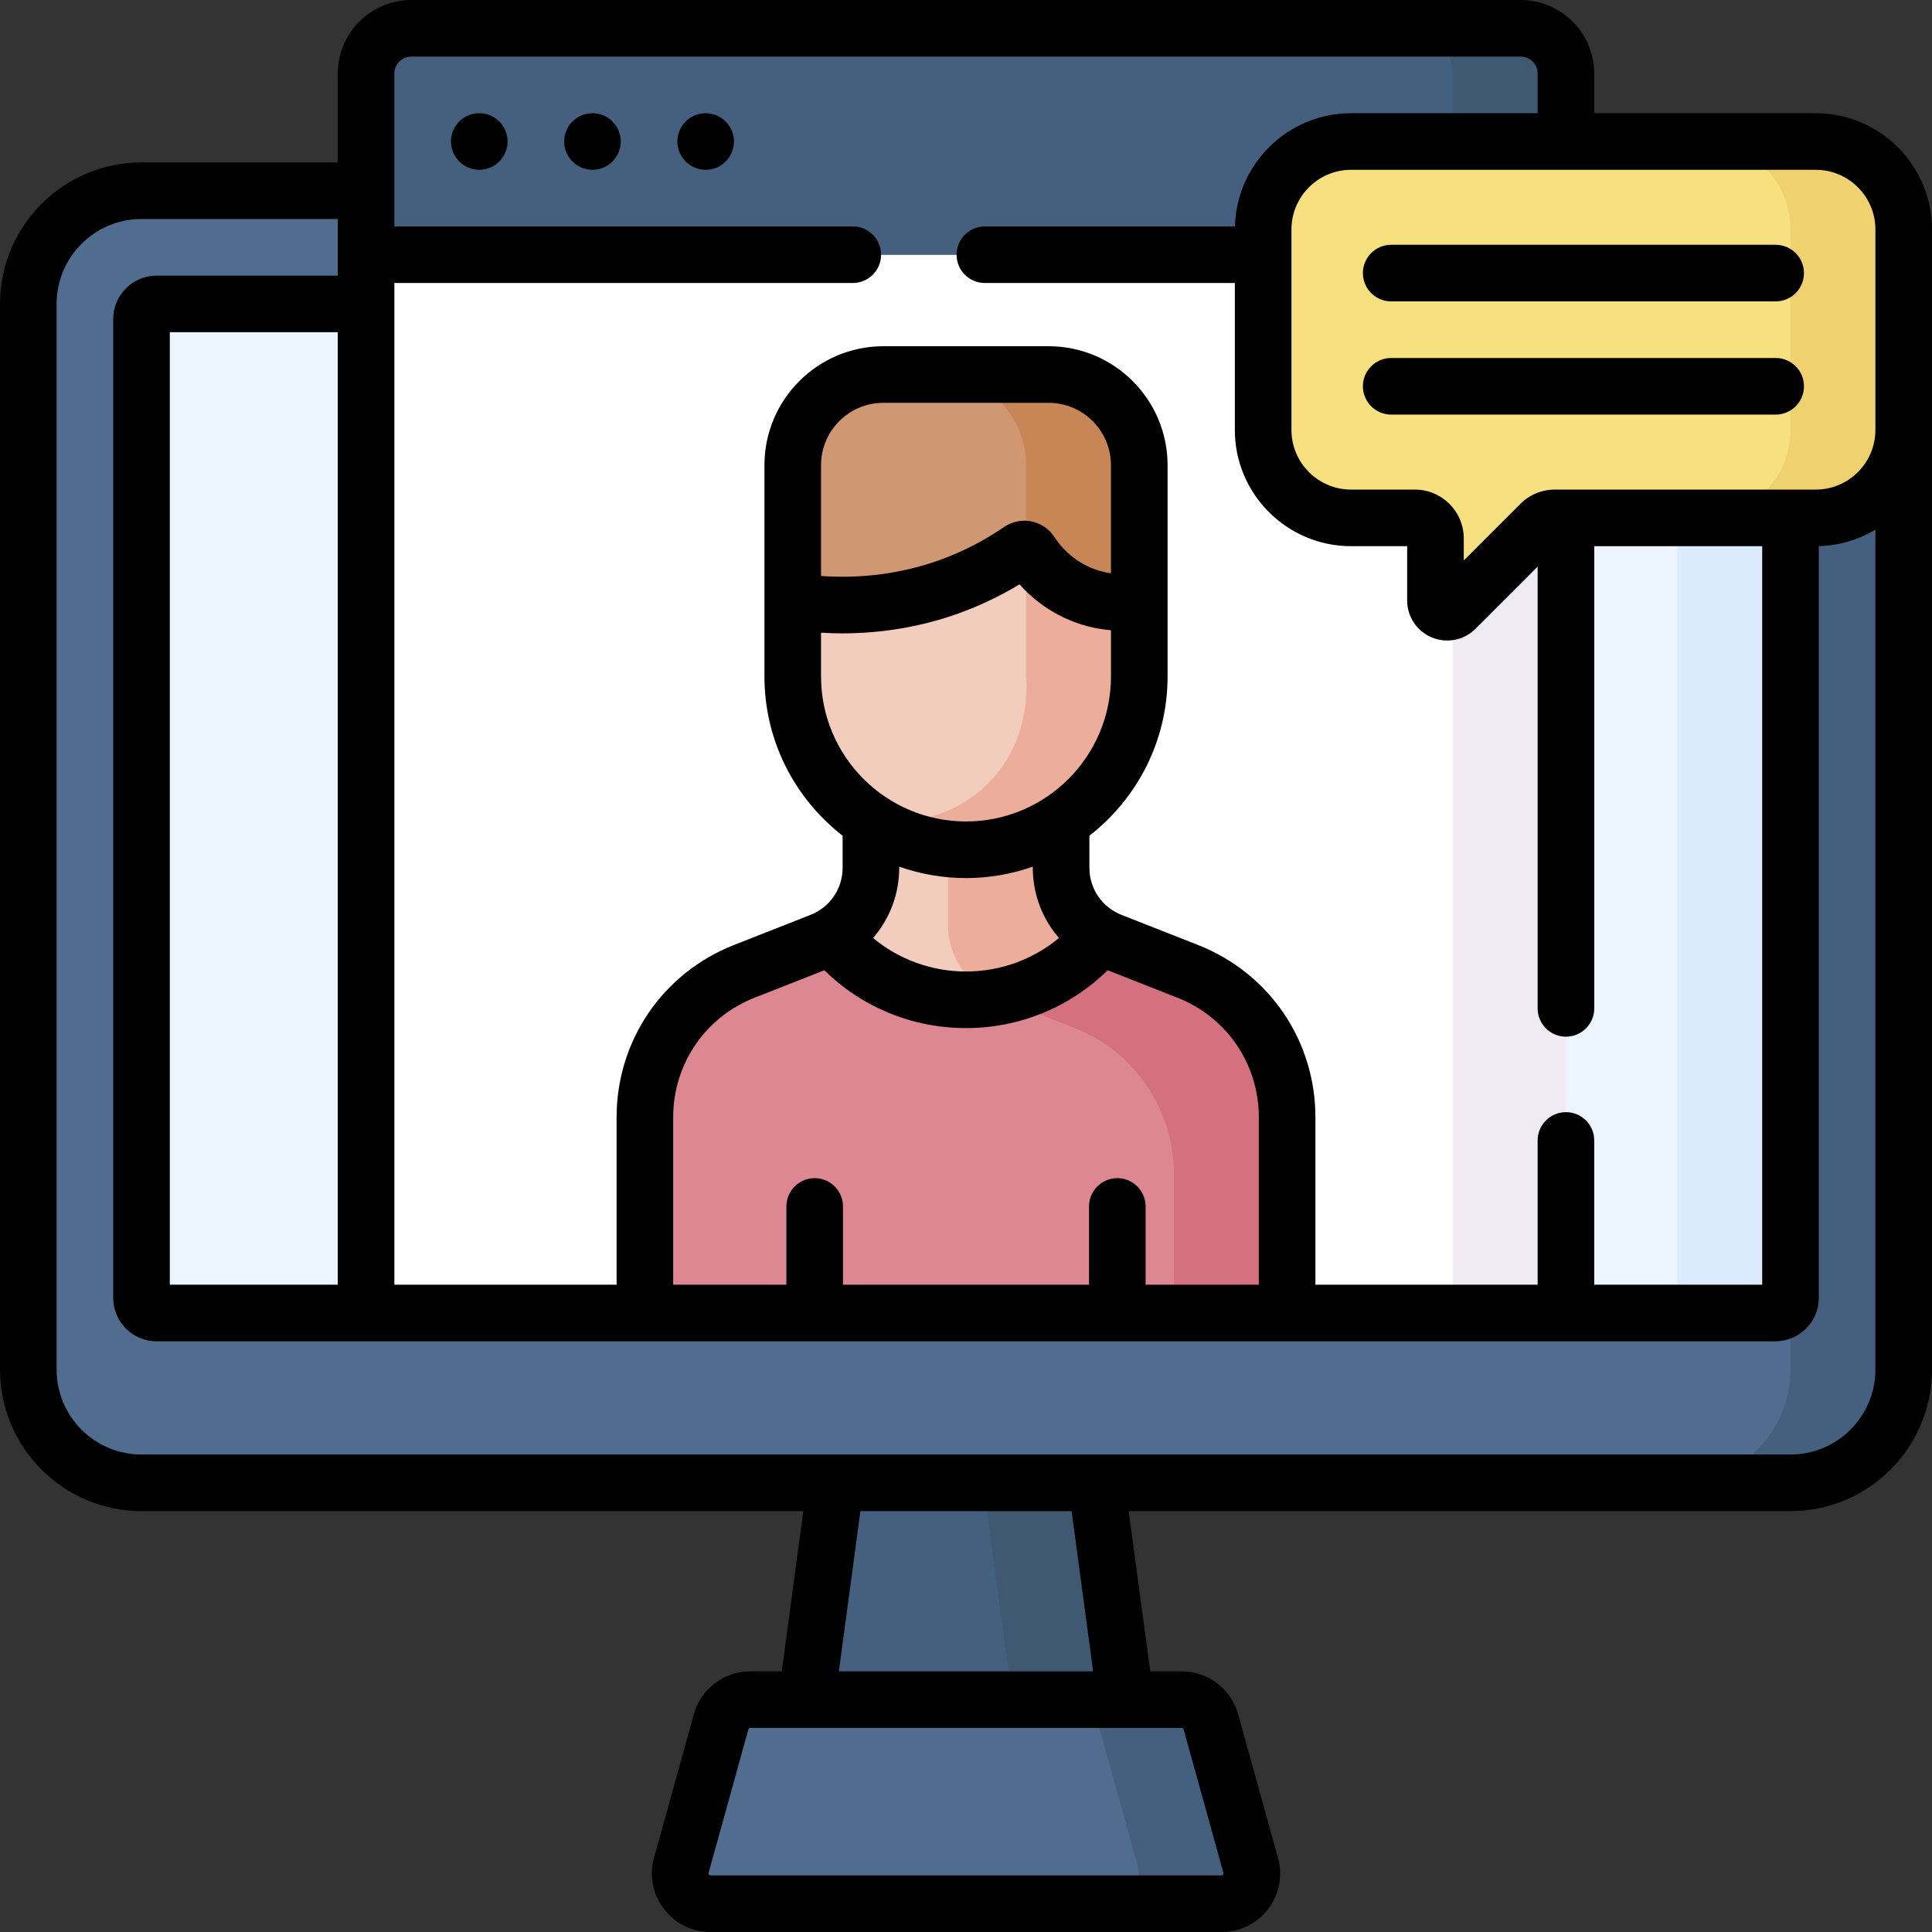 <svg id="Layer_1" enable-background="new 0 0 512 512" height="512" viewBox="0 0 512 512" width="512" xmlns="http://www.w3.org/2000/svg"><rect x="0" y="0" width="512" height="512" fill="#333333" stroke="none"/><g><g><g><g><path d="m474.5 392.962h-437c-16.569 0-30-13.431-30-30v-282.417c0-16.569 13.431-30 30-30h437c16.569 0 30 13.431 30 30v282.417c0 16.568-13.431 30-30 30z" fill="#506d90"/><path d="m474.5 50.545h-30c16.569 0 30 13.431 30 30v282.417c0 16.569-13.431 30-30 30h30c16.569 0 30-13.431 30-30v-282.417c0-16.569-13.431-30-30-30z" fill="#455f7e"/><path d="m37.5 343.962v-259.417c0-2.209 1.791-4 4-4h429c2.209 0 4 1.791 4 4v259.417c0 2.209-1.791 4-4 4h-429c-2.209 0-4-1.791-4-4z" fill="#ecf5ff"/><path d="m470.5 80.545h-30c2.209 0 4 1.791 4 4v259.417c0 2.209-1.791 4-4 4h30c2.209 0 4-1.791 4-4v-259.417c0-2.21-1.791-4-4-4z" fill="#dbeafd"/><path d="m305.543 504.5h-99.086l15-111.538h69.086z" fill="#455f7e"/><path d="m290.543 392.962h-30l15 111.538h30z" fill="#405972"/><path d="m320.895 456.277 10.563 38.085c1.414 5.097-2.42 10.138-7.709 10.138h-135.497c-5.289 0-9.123-5.041-7.709-10.138l10.563-38.085c.961-3.464 4.114-5.862 7.709-5.862h114.372c3.594 0 6.747 2.397 7.708 5.862z" fill="#506d90"/><path d="m331.458 494.362-10.563-38.085c-.961-3.464-4.114-5.862-7.709-5.862h-30c3.595 0 6.748 2.398 7.709 5.862l10.563 38.085c1.414 5.097-2.42 10.138-7.709 10.138h30c5.289 0 9.122-5.041 7.709-10.138z" fill="#455f7e"/></g><path d="m97.01 67.5h317.98v280.462h-317.98z" fill="#fff"/><path d="m402.99 7.5h-30c6.627 0 12 5.373 12 12v328.462h30v-328.462c0-6.627-5.373-12-12-12z" fill="#efeaf4"/><path d="m402.99 7.5h-293.98c-6.627 0-12 5.373-12 12v48h317.98v-48c0-6.627-5.373-12-12-12z" fill="#455f7e"/><path d="m402.99 7.5h-30c6.627 0 12 5.373 12 12v48h30v-48c0-6.627-5.373-12-12-12z" fill="#405972"/><g><path d="m341.099 347.962v-51.863c0-17.088-10.456-32.436-26.359-38.69l-20.263-7.969c-8.011-3.151-13.279-10.882-13.279-19.491v-16.561h-50.399v16.561c0 8.609-5.268 16.34-13.279 19.491l-20.263 7.969c-15.903 6.254-26.359 21.602-26.359 38.69v51.863" fill="#dd8793"/><g><path d="m314.741 257.408-20.262-7.969c-8.011-3.151-13.279-10.883-13.279-19.491v-16.561h-30v31.561c0 8.609 5.268 16.341 13.279 19.491l20.262 7.969c15.903 6.254 26.359 21.602 26.359 38.69v36.863h30v-51.863c-.001-17.088-10.457-32.436-26.359-38.69z" fill="#d5707e"/></g><path d="m256 264.956c14.373 0 27.211-6.569 35.679-16.868-6.415-3.699-25.479-10.58-25.479-18.14v-16.561h-35.399v16.561c0 7.56-4.064 14.441-10.479 18.14 8.467 10.299 21.305 16.868 35.678 16.868z" fill="#f2ccbc"/><path d="m264.051 264.253c11.068-1.947 20.778-7.834 27.627-16.164-5.936-3.452-10.505-10.05-10.479-18.14v-16.561h-30v31.561c0 8.452 5.085 16.048 12.852 19.304z" fill="#ecad9a"/><path d="m257.116 220.038c-1.585 0-4.268 5.078-5.811 4.922-23.154-2.351-41.223-21.906-41.223-45.681v-19.92l15-36.082c0-13.268 10.756-9.024 24.024-9.024h28.789c13.268 0 9.024-4.244 9.024 9.024l15 36.082v19.92c0 16.053-8.238 30.183-20.717 38.391-7.236 4.758-24.086 2.368-24.086 2.368z" fill="#f2ccbc"/><g><path d="m286.918 123.276c0-13.268 4.244-9.024-9.024-9.024l-5.976 30.105v34.92c.208 2.428 1.118 15.825-8.712 26.907-12.471 14.059-30.961 11.691-32.405 11.481 3.576 2.314 9.78 5.677 18.142 6.986 0 0 3.606.545 7.058.545 25.36 0 45.918-20.558 45.918-45.918v-19.92z" fill="#ecad9a"/></g><path d="m301.918 123.276c0-13.268-10.756-24.024-24.024-24.024h-43.789c-13.268 0-24.024 10.756-24.024 24.024v36.082c8.466 1.286 23.918 2.395 41.319-3.828 7.782-2.783 14.095-6.368 18.939-9.688.919-.63 2.179-.395 2.788.539 1.848 2.836 5.521 7.378 11.783 10.402 7.555 3.649 14.466 2.956 17.008 2.575z" fill="#cf9772"/><g><path d="m277.894 99.252h-30c13.268 0 24.024 10.756 24.024 24.024v22.269c.479.109.919.391 1.209.836 1.848 2.836 5.521 7.378 11.783 10.402 7.555 3.649 14.466 2.956 17.008 2.575v-36.082c0-13.268-10.756-24.024-24.024-24.024z" fill="#c88556"/></g></g></g><path d="m358.052 37.5h123.141c12.872 0 23.307 10.435 23.307 23.307v53.13c0 12.872-10.435 23.307-23.307 23.307h-69.134c-1.442 0-2.826.573-3.846 1.593l-22.495 22.495c-1.958 1.958-5.305.571-5.305-2.197v-16.452c0-3.004-2.435-5.438-5.438-5.438h-16.923c-12.872 0-23.307-10.435-23.307-23.307v-53.13c0-12.873 10.435-23.308 23.307-23.308z" fill="#f7e07f"/><g><path d="m481.193 37.5h-30c12.872 0 23.307 10.435 23.307 23.307v53.13c0 12.872-10.435 23.307-23.307 23.307h30c12.872 0 23.307-10.435 23.307-23.307v-53.13c0-12.872-10.435-23.307-23.307-23.307z" fill="#f0d16f"/></g></g><path d="m157.01 30c-4.142 0-7.5 3.358-7.5 7.5s3.358 7.5 7.5 7.5 7.5-3.358 7.5-7.5-3.358-7.5-7.5-7.5zm30 0c-4.142 0-7.5 3.358-7.5 7.5s3.358 7.5 7.5 7.5 7.5-3.358 7.5-7.5-3.358-7.5-7.5-7.5zm-60 0c-4.142 0-7.5 3.358-7.5 7.5s3.358 7.5 7.5 7.5 7.5-3.358 7.5-7.5-3.358-7.5-7.5-7.5zm354.182 0h-58.702v-10.5c0-10.752-8.748-19.5-19.5-19.5h-293.98c-10.752 0-19.5 8.748-19.5 19.5v23.54h-52.01c-20.678 0-37.5 16.822-37.5 37.5v282.42c0 20.678 16.822 37.5 37.5 37.5h175.384l-5.712 42.455h-8.357c-6.941 0-13.083 4.671-14.937 11.357l-10.562 38.085c-1.307 4.707-.359 9.637 2.597 13.525s7.454 6.118 12.339 6.118h135.496c4.885 0 9.383-2.23 12.339-6.118s3.903-8.818 2.598-13.524l-10.563-38.084c-1.854-6.688-7.995-11.359-14.937-11.359h-8.357l-5.712-42.455h175.384c20.678 0 37.5-16.822 37.5-37.5v-302.153c0-16.987-13.82-30.807-30.808-30.807zm-376.682 45h121.49c4.143 0 7.5-3.358 7.5-7.5s-3.357-7.5-7.5-7.5h-121.49v-40.5c0-2.481 2.019-4.5 4.5-4.5h293.98c2.481 0 4.5 2.019 4.5 4.5v10.5h-49.438c-16.717 0-30.355 13.385-30.786 30h-66.266c-4.143 0-7.5 3.358-7.5 7.5s3.357 7.5 7.5 7.5h66.245v38.937c0 16.987 13.819 30.807 30.807 30.807h14.861v14.391c0 4.305 2.57 8.152 6.548 9.8 3.937 1.631 8.499.763 11.562-2.299l16.468-16.468v117.062c0 4.142 3.357 7.5 7.5 7.5s7.5-3.358 7.5-7.5v-122.486h44.509v195.716h-44.51v-38.23c0-4.142-3.357-7.5-7.5-7.5s-7.5 3.358-7.5 7.5v38.229h-58.89v-44.359c0-20.313-12.214-38.24-31.113-45.669l-20.262-7.971c-5.178-2.036-8.524-6.947-8.524-12.51v-8.477c12.592-9.781 20.718-25.052 20.718-42.195v-56.002c0-17.382-14.142-31.523-31.523-31.523h-43.789c-17.382 0-31.523 14.142-31.523 31.523v56.002c0 17.142 8.126 32.414 20.718 42.195v8.477c0 5.563-3.347 10.474-8.526 12.51l-20.258 7.97c-18.901 7.43-31.115 25.357-31.115 45.67v44.36h-58.893zm191.59 237.22c-4.143 0-7.5 3.358-7.5 7.5v20.74h-65.2v-20.74c0-4.142-3.357-7.5-7.5-7.5s-7.5 3.358-7.5 7.5v20.74h-30v-44.36c0-14.104 8.479-26.551 21.605-31.71l18.449-7.258c9.991 9.799 23.381 15.325 37.545 15.325s27.554-5.526 37.545-15.325l18.451 7.258c13.124 5.159 21.604 17.606 21.604 31.71v44.36h-30v-20.74c.001-4.142-3.357-7.5-7.499-7.5zm-72.899-144.369c10.545 0 20.972-1.77 30.726-5.258 5.647-2.02 11.099-4.613 16.263-7.735 2.696 3.038 6.434 6.252 11.459 8.679 4.561 2.203 8.979 3.157 12.77 3.484v12.258c0 21.184-17.234 38.418-38.418 38.418s-38.418-17.234-38.418-38.418v-11.611c1.874.111 3.748.183 5.618.183zm-5.619-15.207v-29.368c0-9.111 7.412-16.523 16.523-16.523h43.789c9.111 0 16.523 7.413 16.523 16.523v28.659c-1.925-.281-4.058-.848-6.246-1.905-4.479-2.163-7.237-5.405-8.762-7.743-1.382-2.121-3.6-3.621-6.084-4.115-2.495-.494-5.127.046-7.228 1.484-5.367 3.68-11.162 6.645-17.223 8.813-9.856 3.524-20.561 4.936-31.292 4.175zm63.052 95.936c-6.876 5.698-15.531 8.877-24.634 8.877s-17.758-3.179-24.634-8.877c4.384-5.048 6.934-11.585 6.934-18.629v-.281c5.543 1.953 11.497 3.027 17.7 3.027s12.157-1.074 17.7-3.027v.281c0 7.044 2.55 13.581 6.934 18.629zm32.552 209.335c.224 0 .422.15.481.365v.001l10.563 38.086c.095.242-.222.661-.482.633h-135.496c-.261.027-.58-.388-.481-.634l10.563-38.087c.06-.215.258-.365.481-.365h114.371zm-90.88-15 5.712-42.455h55.963l5.712 42.455zm274.694-79.955c0 12.407-10.094 22.5-22.5 22.5h-437c-12.406 0-22.5-10.093-22.5-22.5v-282.42c0-12.407 10.094-22.5 22.5-22.5h52.01v15h-48.01c-6.341 0-11.5 5.159-11.5 11.5v259.42c0 6.341 5.159 11.5 11.5 11.5h429c6.341 0 11.5-5.159 11.5-11.5v-199.236c5.471-.142 10.592-1.71 15-4.356zm-407.49-274.92v252.42h-44.51v-252.42zm407.49 25.897c0 8.716-7.091 15.807-15.808 15.807-8.369 0-60.695 0-69.134 0-3.456 0-6.706 1.346-9.148 3.79l-14.997 14.998v-5.849c0-7.134-5.804-12.938-12.938-12.938h-16.923c-8.716 0-15.807-7.091-15.807-15.807v-53.13c0-8.716 7.091-15.807 15.807-15.807h123.141c8.716-.001 15.807 7.09 15.807 15.806zm-26.434-19.065h-101.888c-4.143 0-7.5 3.358-7.5 7.5s3.357 7.5 7.5 7.5h101.889c4.143 0 7.5-3.358 7.5-7.5s-3.358-7.5-7.501-7.5zm0-30h-101.888c-4.143 0-7.5 3.358-7.5 7.5s3.357 7.5 7.5 7.5h101.889c4.143 0 7.5-3.358 7.5-7.5s-3.358-7.5-7.501-7.5z"/></g></svg>
